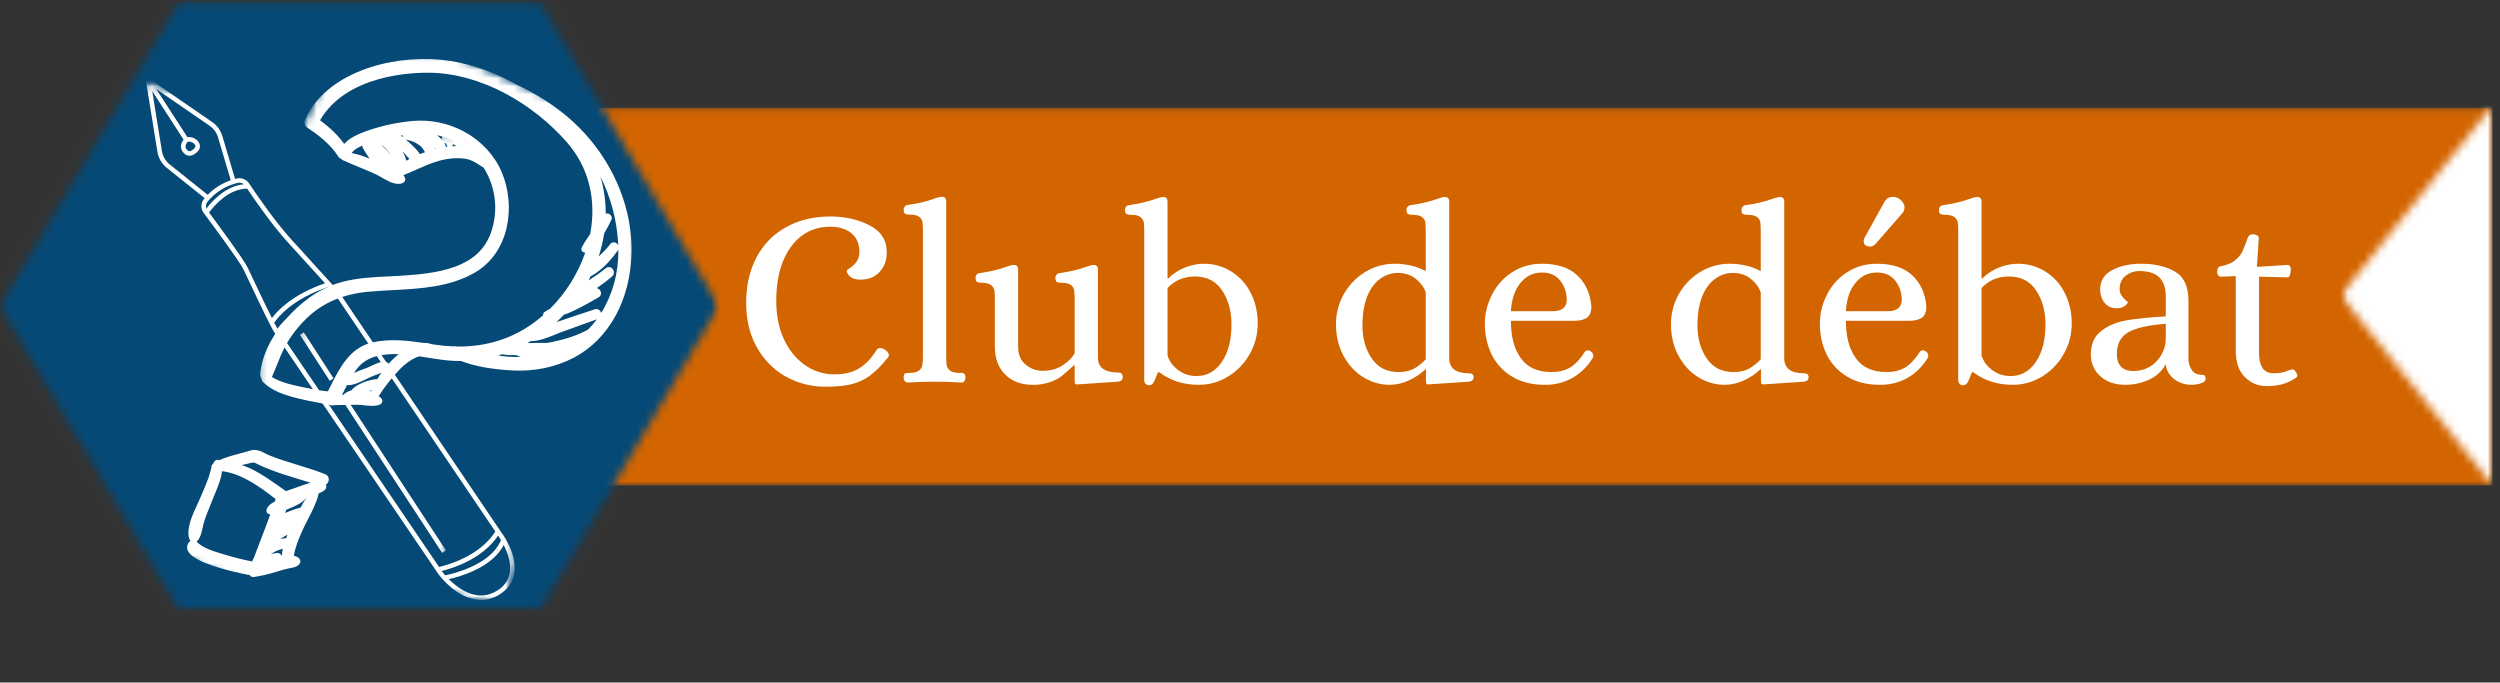 <svg width="304" height="83" viewBox="0 0 304 83" fill="none" xmlns="http://www.w3.org/2000/svg">
<rect x="0" y="0" width="304" height="83" fill="#333333" stroke="none"/>
<g clip-path="url(#clip0_201_111)">
<mask id="mask0_201_111" style="mask-type:luminance" maskUnits="userSpaceOnUse" x="65" y="13" width="239" height="47">
<path d="M65.097 13.101H303.105V59.028H65.096L65.097 13.101Z" fill="white"/>
</mask>
<g mask="url(#mask0_201_111)">
<path d="M65.097 13.101H303.048V59.028H65.097V13.101Z" fill="#D36500"/>
</g>
<mask id="mask1_201_111" style="mask-type:luminance" maskUnits="userSpaceOnUse" x="0" y="0" width="88" height="75">
<path d="M0 0.114H87.463V74.322H0V0.114Z" fill="white"/>
</mask>
<g mask="url(#mask1_201_111)">
<mask id="mask2_201_111" style="mask-type:luminance" maskUnits="userSpaceOnUse" x="0" y="0" width="88" height="75">
<path d="M87.432 37.221L65.573 74.322H21.858L0 37.221L21.858 0.115H65.572L87.432 37.221Z" fill="white"/>
</mask>
<g mask="url(#mask2_201_111)">
<path d="M0 0.114H87.463V74.322H0V0.114Z" fill="#054976"/>
</g>
</g>
<mask id="mask3_201_111" style="mask-type:luminance" maskUnits="userSpaceOnUse" x="31" y="6" width="47" height="45">
<path d="M31.306 6.51H77.442V50.451H31.306V6.51Z" fill="white"/>
</mask>
<g mask="url(#mask3_201_111)">
<mask id="mask4_201_111" style="mask-type:luminance" maskUnits="userSpaceOnUse" x="14" y="1" width="71" height="82">
<path d="M43.117 1.221L84.715 19.669L55.946 82.967L14.341 64.52L43.117 1.221Z" fill="white"/>
</mask>
<g mask="url(#mask4_201_111)">
<mask id="mask5_201_111" style="mask-type:luminance" maskUnits="userSpaceOnUse" x="14" y="1" width="71" height="82">
<path d="M43.117 1.221L84.715 19.669L55.946 82.967L14.341 64.52L43.117 1.221Z" fill="white"/>
</mask>
<g mask="url(#mask5_201_111)">
<path d="M53.138 16.445C53.286 16.554 53.415 16.668 53.537 16.789C53.794 17.062 54.148 17.438 54.219 17.869C54.652 17.805 55.088 17.767 55.526 17.755C55.455 17.731 55.384 17.705 55.313 17.674C55.313 17.666 55.288 17.661 55.288 17.654C55.189 17.602 55.111 17.516 55.069 17.413C55.027 17.309 55.023 17.194 55.058 17.088C54.445 16.801 53.801 16.585 53.138 16.445ZM52.868 17.959C52.888 18.024 52.901 18.079 52.906 18.138L52.983 18.118C52.944 18.066 52.905 18.013 52.868 17.959ZM49.052 16.714C48.999 16.634 48.968 16.541 48.961 16.445C48.89 16.452 48.826 16.465 48.762 16.478C48.858 16.554 48.955 16.637 49.052 16.714ZM49.349 16.968C49.637 17.209 49.92 17.462 50.189 17.731L50.288 17.825C50.558 18.092 50.859 18.392 51.052 18.742C51.258 18.659 51.471 18.576 51.69 18.506C51.657 18.462 51.632 18.416 51.599 18.372C51.451 18.131 51.303 17.902 51.092 17.731C50.932 17.605 50.761 17.492 50.583 17.394C50.237 17.212 49.866 17.081 49.482 17.005L49.347 16.968H49.349ZM73.471 28.373C73.325 29.323 73.101 30.261 72.802 31.175C73.296 30.725 73.779 30.248 74.186 29.707C74.263 29.595 74.379 29.516 74.513 29.485C74.646 29.454 74.787 29.474 74.906 29.541C75.028 29.607 75.125 29.707 75.183 29.828C75.183 29.79 75.176 29.751 75.176 29.714C75.031 26.839 74.291 24.024 73.001 21.443C73.438 22.905 73.663 24.438 73.657 25.995C73.727 25.966 73.804 25.954 73.88 25.959C73.956 25.965 74.03 25.988 74.095 26.028C74.314 26.147 74.481 26.427 74.346 26.719C74.088 27.288 73.796 27.84 73.471 28.373ZM48.904 18.372C49.134 18.735 49.334 19.136 49.398 19.549C49.522 19.479 49.65 19.402 49.792 19.332C49.648 19.188 49.51 19.038 49.38 18.882C49.218 18.696 49.065 18.519 48.904 18.372ZM46.341 17.598C46.767 17.978 47.152 18.379 47.48 18.799L47.487 18.805C47.437 18.722 47.384 18.641 47.327 18.563C46.997 18.131 46.682 17.816 46.341 17.598ZM44.056 17.705C43.413 17.985 42.975 18.283 42.749 18.608C43.516 18.748 44.262 19.009 44.951 19.293C44.669 18.902 44.407 18.497 44.166 18.079C44.102 17.964 44.064 17.836 44.056 17.705ZM68.547 38.289C68.264 38.595 67.967 38.888 67.658 39.168C67.757 39.135 67.846 39.103 67.93 39.078C69.325 38.595 70.754 38.131 72.131 37.679L72.312 37.615C72.391 37.59 72.475 37.58 72.558 37.587C72.641 37.593 72.721 37.616 72.795 37.654C72.948 37.736 73.059 37.882 73.103 38.055C74.487 35.848 75.229 33.166 75.196 30.337C75.176 30.375 75.156 30.414 75.13 30.451C74.024 31.989 72.937 33.026 71.81 33.604C71.732 33.77 71.648 33.929 71.566 34.087C71.668 34.023 71.764 33.967 71.863 33.903C72.543 33.477 73.13 33.057 73.663 32.619C73.749 32.542 73.857 32.493 73.972 32.479C74.088 32.466 74.204 32.488 74.306 32.542C74.401 32.596 74.482 32.671 74.541 32.762C74.601 32.852 74.638 32.956 74.649 33.063C74.662 33.168 74.648 33.274 74.609 33.372C74.569 33.47 74.505 33.556 74.423 33.623C73.831 34.129 73.21 34.6 72.563 35.034C72.621 35.047 72.672 35.067 72.731 35.099C72.944 35.213 73.084 35.43 73.084 35.657C73.085 35.759 73.058 35.859 73.006 35.947C72.954 36.034 72.878 36.106 72.787 36.154L72.512 36.313C71.309 37.005 69.943 37.794 68.547 38.289ZM64.55 41.48C64.415 41.563 64.28 41.64 64.138 41.716C64.362 41.716 64.588 41.716 64.801 41.71C65.412 41.69 65.959 41.69 66.493 41.703L66.641 41.677C66.756 41.659 66.872 41.64 66.989 41.614C68.875 41.233 70.311 40.743 71.52 40.069C71.901 39.677 72.257 39.261 72.583 38.823C71.868 39.078 71.154 39.339 70.439 39.599C69.757 39.84 69.075 40.087 68.393 40.336C68.096 40.439 67.799 40.559 67.485 40.693C66.532 41.08 65.547 41.48 64.55 41.48ZM61.024 43.084C60.877 43.133 60.728 43.18 60.579 43.223C61.312 43.344 61.963 43.401 62.593 43.407C62.851 43.414 63.102 43.414 63.352 43.407C63.203 43.371 63.059 43.318 62.922 43.248C62.883 43.228 62.846 43.205 62.812 43.178C62.214 43.208 61.616 43.176 61.024 43.084ZM48.485 43.064C48.095 43.049 47.704 43.053 47.314 43.077C45.46 43.184 44.199 43.77 43.349 44.914C43.237 45.056 43.134 45.205 43.039 45.359C43.407 45.175 43.806 45.028 44.185 44.888L44.662 44.717C44.784 44.665 44.938 44.589 45.106 44.506C45.71 44.221 46.457 43.858 47.004 44.042C47.03 44.048 47.056 44.062 47.075 44.068C47.148 44.107 47.206 44.167 47.243 44.241C47.533 43.915 47.836 43.617 48.157 43.331C48.24 43.261 48.35 43.171 48.485 43.064ZM45.004 47.526C45.044 47.546 45.08 47.572 45.112 47.603C45.139 47.546 45.157 47.489 45.19 47.432C45.106 47.45 45.028 47.476 44.959 47.502L45.004 47.526ZM42.209 46.794L41.784 47.635L41.591 48.023L41.766 48.003C41.964 47.775 42.3 47.59 42.763 47.45C43.033 47.05 43.542 46.789 43.998 46.579C44.593 46.308 45.232 46.143 45.885 46.091C46.038 45.822 46.213 45.562 46.386 45.315C46.109 45.448 45.808 45.556 45.529 45.657C45.364 45.722 45.208 45.779 45.093 45.829C44.911 45.91 44.72 46.008 44.526 46.102C43.877 46.428 43.142 46.789 42.422 46.835C42.348 46.841 42.275 46.826 42.209 46.794ZM33.064 45.842C33.153 45.899 33.251 45.956 33.353 46.008C34.422 46.586 35.831 46.879 36.964 47.106L37.08 47.133C37.806 47.285 38.528 47.413 39.235 47.52C39.35 47.539 39.467 47.552 39.589 47.559L39.866 47.583C39.981 47.367 40.097 47.139 40.214 46.91C41.296 44.761 42.519 42.32 45.163 41.671C47.294 41.15 49.464 41.397 51.504 41.703C51.858 41.677 52.179 41.729 52.463 41.85L52.919 41.913C53.634 42.021 54.361 42.092 55.089 42.117C55.188 42.096 55.291 42.093 55.391 42.11L55.501 42.136C59.137 42.2 62.373 41.17 65.129 39.085C65.432 38.855 65.735 38.608 66.03 38.348C66.023 38.27 66.037 38.191 66.07 38.12C66.102 38.048 66.153 37.987 66.218 37.941C66.415 37.806 66.635 37.68 66.887 37.545C68.816 35.615 70.279 33.279 71.166 30.712C71.08 30.718 70.995 30.698 70.922 30.655C70.872 30.63 70.828 30.596 70.792 30.554C70.756 30.513 70.729 30.464 70.712 30.412C70.695 30.36 70.689 30.305 70.694 30.251C70.699 30.196 70.715 30.143 70.74 30.095C70.993 29.598 71.307 29.097 71.765 28.461C72.57 24.265 71.566 20.311 68.946 17.311C66.862 14.939 64.369 12.95 61.583 11.436C58.526 9.791 55.326 8.894 52.334 8.844C49.991 8.804 42.151 9.11 38.914 14.621C40.227 15.601 41.148 16.504 41.855 17.502C42.324 16.961 43.123 16.471 44.224 16.058C46.058 15.365 48.113 14.902 50.153 14.71C52.329 14.519 54.515 14.968 56.434 16.001C58.513 17.126 60.134 18.875 61.009 20.927C62.741 25.009 61.988 30.705 57.72 33.159C54.67 34.914 51.123 35.104 47.693 35.283C46.734 35.332 45.743 35.391 44.791 35.474C41.753 35.753 39.255 36.815 37.37 38.626C36.223 39.726 35.317 40.909 34.667 42.141C34.287 42.847 33.984 43.604 33.695 44.335C33.494 44.831 33.29 45.339 33.064 45.842ZM33.333 47.432C32.834 47.164 32.375 46.831 31.969 46.439C31.912 46.383 31.868 46.317 31.838 46.243C31.809 46.17 31.794 46.092 31.796 46.013C31.687 45.864 31.634 45.682 31.647 45.499C31.866 42.46 33.997 39.713 34.898 38.678C36.236 37.138 38.477 35.137 41.553 34.297C43.407 33.796 45.343 33.7 47.216 33.61L48.401 33.553C53.3 33.267 58.205 32.626 59.716 28.239C60.165 26.948 60.317 25.574 60.161 24.217C60.005 22.86 59.545 21.555 58.815 20.395C58.679 20.311 58.557 20.229 58.429 20.146C58.178 19.987 57.94 19.835 57.688 19.7C57.314 19.484 56.901 19.344 56.471 19.288C55.481 19.166 54.412 19.262 53.3 19.581C52.405 19.834 51.542 20.223 50.705 20.59C50.171 20.833 49.617 21.08 49.057 21.297C49.13 21.388 49.191 21.489 49.238 21.596C49.264 21.66 49.277 21.728 49.276 21.797C49.275 21.866 49.26 21.934 49.231 21.997C49.169 22.128 49.058 22.23 48.922 22.281C48.266 22.517 47.533 22.194 46.895 21.857C46.731 21.762 46.566 21.669 46.401 21.577C46.257 21.494 46.122 21.411 45.994 21.341L45.781 21.233C45.099 20.908 44.384 20.616 43.689 20.33C43.104 20.089 42.492 19.842 41.901 19.567C41.891 19.566 41.882 19.562 41.874 19.555C41.812 19.54 41.752 19.518 41.693 19.49C41.618 19.448 41.551 19.392 41.496 19.326C41.462 19.314 41.429 19.299 41.398 19.282C41.291 19.227 41.202 19.143 41.141 19.04C40.143 17.488 38.663 16.377 37.337 15.492C37.016 15.283 36.964 14.824 37.106 14.514C39.602 8.951 47.314 6.656 53.641 7.267C56.498 7.546 59.516 8.507 62.373 10.045C62.542 10.134 62.703 10.224 62.863 10.318C63.385 10.559 63.913 10.826 64.422 11.099C67.079 12.531 69.352 14.284 71.179 16.307C74.822 20.33 76.868 25.543 76.797 30.591C76.709 36.395 74.089 41.22 69.783 43.49C67.575 44.646 65 45.188 62.336 45.048C59.742 44.908 57.747 44.538 56.059 43.897C55.758 43.904 55.488 43.897 55.231 43.884C54.104 43.834 52.97 43.648 51.876 43.471C51.588 43.427 51.291 43.381 50.995 43.331C50.866 43.363 50.769 43.396 50.673 43.433C49.945 43.743 49.251 44.247 48.594 44.926C47.64 45.926 46.784 47.014 46.04 48.176C46.142 48.239 46.233 48.303 46.315 48.379C46.38 48.435 46.429 48.507 46.458 48.587C46.487 48.668 46.494 48.754 46.478 48.838C46.463 48.922 46.425 49.001 46.37 49.066C46.315 49.131 46.243 49.181 46.162 49.211C45.569 49.427 44.9 49.351 44.255 49.281C43.941 49.248 43.646 49.217 43.367 49.217C42.511 49.224 41.584 49.237 40.672 49.263C40.552 49.298 40.427 49.309 40.303 49.296C40.179 49.282 40.059 49.245 39.95 49.186C39.95 49.18 39.943 49.18 39.937 49.18C39.639 49.16 39.344 49.111 39.055 49.033C38.927 49.007 38.798 48.977 38.67 48.952C37.82 48.808 36.976 48.631 36.141 48.423C35.257 48.2 34.234 47.914 33.333 47.43" fill="white"/>
</g>
</g>
</g>
<mask id="mask6_201_111" style="mask-type:luminance" maskUnits="userSpaceOnUse" x="21" y="53" width="21" height="19">
<path d="M21.42 53.706H41.192V71.608H21.42V53.706Z" fill="white"/>
</mask>
<g mask="url(#mask6_201_111)">
<mask id="mask7_201_111" style="mask-type:luminance" maskUnits="userSpaceOnUse" x="14" y="1" width="71" height="82">
<path d="M43.117 1.221L84.715 19.669L55.946 82.967L14.342 64.52L43.117 1.221Z" fill="white"/>
</mask>
<g mask="url(#mask7_201_111)">
<mask id="mask8_201_111" style="mask-type:luminance" maskUnits="userSpaceOnUse" x="14" y="1" width="71" height="82">
<path d="M43.117 1.221L84.715 19.669L55.946 82.967L14.342 64.52L43.117 1.221Z" fill="white"/>
</mask>
<g mask="url(#mask8_201_111)">
<path d="M31.094 57.298C32.086 57.831 33.018 58.486 33.919 59.122C34.209 59.325 34.493 59.529 34.776 59.719C35.155 59.599 35.534 59.459 35.908 59.325C36.211 59.212 36.526 59.098 36.841 58.995L37.151 58.888C37.337 58.823 37.536 58.754 37.749 58.691C37.299 58.551 36.847 58.417 36.411 58.284C35.142 57.901 33.829 57.508 32.588 56.998C32.056 56.794 31.535 56.56 31.029 56.298C30.83 56.191 30.502 56.281 30.212 56.364C30.103 56.388 30 56.42 29.909 56.44C29.729 56.472 29.555 56.51 29.375 56.547C29.922 56.726 30.489 56.974 31.094 57.298ZM34.801 61.996C34.763 62.123 34.724 62.25 34.679 62.383L34.724 62.364C35.284 62.11 35.882 61.9 36.557 61.723C36.772 61.294 37.015 60.88 37.286 60.483C36.745 61.195 35.875 61.544 35.175 61.83C35.051 61.881 34.929 61.939 34.801 61.996ZM34.969 64.996C34.834 65.079 34.705 65.162 34.569 65.245C34.409 65.339 34.247 65.44 34.081 65.537C34.186 65.526 34.291 65.511 34.396 65.492L34.653 65.459C34.699 65.454 34.737 65.454 34.781 65.454C34.84 65.308 34.897 65.155 34.969 64.996ZM34.387 66.725C34.111 66.804 33.841 66.9 33.577 67.012C33.441 67.073 33.31 67.143 33.185 67.222L32.921 67.373C33.13 67.342 33.337 67.304 33.544 67.259C33.698 67.221 33.86 67.239 34.002 67.31C34.124 67.38 34.221 67.489 34.279 67.609C34.288 67.312 34.325 67.016 34.387 66.725ZM23.908 65.855C24.134 66.102 24.43 66.319 24.818 66.529C25.5 66.896 26.297 67.132 27.006 67.349L27.192 67.399C28.338 67.753 29.503 68.046 30.68 68.278C30.698 68.135 30.756 67.999 30.848 67.888C31.132 67.132 31.413 66.382 31.705 65.632C32.096 64.621 32.496 63.584 32.868 62.549C32.836 62.548 32.804 62.544 32.773 62.536C32.721 62.531 32.67 62.516 32.624 62.491C32.526 62.434 32.453 62.344 32.417 62.238C32.382 62.132 32.387 62.016 32.432 61.913C32.618 61.43 33.054 61.163 33.404 61.003C33.404 61.003 33.48 60.769 33.513 60.686C32.585 59.949 31.387 59.052 30.127 58.372C28.988 57.755 27.932 57.4 26.986 57.298C26.915 58.181 26.503 59.161 26.169 59.962C26.078 60.172 25.994 60.369 25.923 60.548C25.808 60.846 25.686 61.143 25.571 61.443C25.299 62.103 25.024 62.79 24.811 63.477C24.745 63.687 24.696 63.91 24.649 64.151C24.541 64.654 24.424 65.174 24.14 65.612C24.077 65.706 23.991 65.782 23.89 65.835L23.908 65.855ZM24.063 68.036C23.31 67.629 22.887 67.222 22.778 66.782C22.745 66.651 22.742 66.515 22.767 66.382C22.793 66.25 22.847 66.124 22.926 66.014C22.987 65.916 23.073 65.835 23.175 65.778C23.101 65.705 23.046 65.616 23.015 65.518C22.628 64.284 23.381 62.663 23.981 61.366C24.102 61.099 24.218 60.852 24.315 60.623C24.406 60.406 24.496 60.196 24.592 59.98C24.869 59.332 25.159 58.658 25.396 57.978C25.456 57.791 25.51 57.602 25.557 57.412C25.602 57.234 25.653 57.05 25.711 56.865C25.694 56.782 25.702 56.696 25.734 56.618C25.767 56.54 25.821 56.473 25.892 56.425C25.956 56.287 26.034 56.165 26.123 56.057C26.186 55.978 26.277 55.926 26.378 55.912C26.479 55.897 26.582 55.922 26.665 55.981C26.709 55.944 26.759 55.914 26.813 55.893C27.533 55.581 28.293 55.377 29.032 55.18C29.471 55.066 29.927 54.946 30.359 54.806C31.125 54.557 31.697 54.85 32.257 55.136C32.45 55.232 32.649 55.333 32.862 55.416C33.944 55.848 35.076 56.191 36.177 56.528C37.278 56.865 38.418 57.215 39.51 57.648C39.543 57.661 39.576 57.674 39.609 57.691C39.745 57.761 39.854 57.873 39.917 58.01C39.981 58.147 39.997 58.301 39.962 58.448C39.911 58.65 39.79 58.828 39.62 58.951C39.645 59 39.665 59.065 39.678 59.122C39.689 59.194 39.682 59.269 39.658 59.338C39.635 59.407 39.596 59.471 39.543 59.522C39.35 59.719 39.098 59.872 38.752 59.994C38.752 60.019 38.746 60.043 38.739 60.069C38.487 61.125 37.96 62.149 37.45 63.134C37.169 63.681 36.879 64.24 36.646 64.787C36.319 65.555 35.913 66.522 35.752 67.482L35.732 67.59C35.88 67.616 36.015 67.655 36.132 67.723C36.228 67.769 36.314 67.832 36.383 67.909C36.466 67.99 36.517 68.098 36.526 68.213C36.536 68.329 36.503 68.443 36.434 68.537C36.164 68.931 35.725 69.009 35.346 69.071C35.256 69.09 35.165 69.103 35.076 69.123C34.613 69.23 34.144 69.357 33.641 69.517C32.746 69.803 31.838 70.013 30.873 70.164C30.776 70.181 30.676 70.168 30.587 70.127C30.497 70.087 30.422 70.02 30.372 69.936C29.573 69.79 25.989 69.071 24.063 68.036Z" fill="white"/>
</g>
</g>
</g>
<mask id="mask9_201_111" style="mask-type:luminance" maskUnits="userSpaceOnUse" x="52" y="16" width="5" height="4">
<path d="M52.726 16.274H56.022V19.529H52.726V16.274Z" fill="white"/>
</mask>
<g mask="url(#mask9_201_111)">
<mask id="mask10_201_111" style="mask-type:luminance" maskUnits="userSpaceOnUse" x="14" y="1" width="71" height="82">
<path d="M43.117 1.221L84.715 19.669L55.946 82.967L14.342 64.52L43.117 1.221Z" fill="white"/>
</mask>
<g mask="url(#mask10_201_111)">
<mask id="mask11_201_111" style="mask-type:luminance" maskUnits="userSpaceOnUse" x="14" y="1" width="71" height="82">
<path d="M43.117 1.221L84.715 19.669L55.946 82.967L14.342 64.52L43.117 1.221Z" fill="white"/>
</mask>
<g mask="url(#mask11_201_111)">
<path d="M54.502 17.921C54.423 17.88 54.363 17.809 54.336 17.724C54.319 17.672 54.303 17.619 54.29 17.565C54.283 17.521 54.272 17.484 54.257 17.445H54.212C54.12 17.442 54.03 17.418 53.949 17.375C53.848 17.32 53.77 17.232 53.728 17.126C53.686 17.02 53.682 16.903 53.718 16.795C53.782 16.561 54.007 16.421 54.265 16.434C54.4 16.445 54.606 16.466 54.786 16.567C54.892 16.622 54.985 16.7 55.056 16.795C55.282 17.108 55.16 17.552 54.954 17.832C54.903 17.899 54.828 17.945 54.745 17.961C54.662 17.978 54.576 17.963 54.502 17.921Z" fill="white"/>
</g>
</g>
</g>
<mask id="mask12_201_111" style="mask-type:luminance" maskUnits="userSpaceOnUse" x="16" y="9" width="47" height="65">
<path d="M16.477 9.765H62.612V73.235H16.477V9.765Z" fill="white"/>
</mask>
<g mask="url(#mask12_201_111)">
<mask id="mask13_201_111" style="mask-type:luminance" maskUnits="userSpaceOnUse" x="3" y="9" width="73" height="66">
<path d="M61.344 74.303L3.34 57.704L17.403 9.771L75.409 26.371L61.344 74.303Z" fill="white"/>
</mask>
<g mask="url(#mask13_201_111)">
<mask id="mask14_201_111" style="mask-type:luminance" maskUnits="userSpaceOnUse" x="3" y="9" width="73" height="66">
<path d="M3.399 57.724L61.403 74.322L75.458 26.383L17.456 9.782L3.399 57.724Z" fill="white"/>
</mask>
<g mask="url(#mask14_201_111)">
<path d="M62.522 69.821C62.329 70.838 61.744 71.66 60.772 72.275C59.175 73.279 57.379 73.17 55.572 71.964C54.72 71.385 53.968 70.674 53.344 69.86L33.501 40.636C32.998 39.929 31.57 36.904 30.527 34.697C30.128 33.851 29.787 33.122 29.601 32.746C29.06 31.659 25.758 27.222 24.76 25.886C24.581 25.645 24.486 25.352 24.49 25.053C24.493 24.753 24.595 24.463 24.78 24.226C24.813 24.182 24.851 24.138 24.888 24.094L20.293 20.419C19.675 19.931 19.271 19.231 19.141 18.455L17.648 9.231L25.79 14.831C26.39 15.244 26.833 15.856 27.039 16.548L28.584 21.761C28.662 21.734 28.733 21.723 28.797 21.703C29.131 21.627 29.482 21.677 29.78 21.843C29.981 21.947 30.152 22.1 30.276 22.288C31.171 23.622 33.45 26.954 35.388 29.078C37.877 31.812 41.115 35.384 41.148 35.416L41.159 35.434L61.016 64.818C61.144 64.984 62.967 67.495 62.522 69.821ZM55.893 71.518C56.074 71.64 56.247 71.741 56.427 71.837C57.856 72.612 59.213 72.605 60.475 71.811C61.312 71.284 61.822 70.584 61.981 69.726C62.212 68.506 61.718 67.183 61.255 66.275C59.831 69.026 55.964 70.114 54.573 70.424C54.921 70.774 55.373 71.168 55.893 71.518ZM54.135 69.961C55.03 69.782 59.684 68.707 60.92 65.676C60.811 65.491 60.695 65.311 60.573 65.135H60.566C58.615 68.029 54.959 69.129 53.718 69.427L53.794 69.547C53.801 69.547 53.924 69.713 54.135 69.961ZM40.459 35.48C40.324 35.327 40.143 35.13 39.924 34.889C35.567 36.344 33.797 38.569 33.346 39.242C33.488 39.529 33.623 39.772 33.74 39.968C34.358 39.109 36.236 36.987 40.459 35.48ZM34.061 40.47L53.389 68.944C54.303 68.734 58.332 67.659 60.231 64.634L40.83 35.931C36.261 37.514 34.445 39.885 34.058 40.471L34.061 40.47ZM26.511 16.701C26.341 16.124 25.974 15.624 25.473 15.283L19 10.826L22.797 16.688C23.015 16.654 23.238 16.674 23.447 16.745C23.655 16.816 23.843 16.936 23.994 17.095C24.406 17.508 24.425 17.985 24.053 18.411C23.924 18.558 23.531 18.855 23.279 18.912C23.041 18.963 22.592 18.977 22.224 18.462C21.819 17.902 22.058 17.317 22.321 16.974L18.51 11.075L19.688 18.366C19.792 19.008 20.133 19.586 20.641 20L25.256 23.687C26.037 22.887 26.998 22.282 28.062 21.92L26.511 16.701ZM22.676 18.143C22.862 18.411 23.041 18.403 23.158 18.379C23.336 18.298 23.497 18.186 23.634 18.048C23.789 17.869 23.84 17.718 23.602 17.475C23.504 17.371 23.38 17.294 23.242 17.253C23.104 17.212 22.957 17.208 22.817 17.241C22.702 17.368 22.399 17.768 22.676 18.143ZM28.925 22.237C27.454 22.571 26.144 23.392 25.211 24.565C25.127 24.677 25.073 24.809 25.052 24.947C25.032 25.086 25.047 25.227 25.096 25.359C25.706 24.552 27.386 22.625 29.652 22.41C29.553 22.326 29.436 22.267 29.31 22.238C29.183 22.207 29.052 22.207 28.925 22.237ZM34.976 29.44C33.166 27.456 31.067 24.449 30.051 22.937C27.683 22.95 25.867 25.232 25.424 25.849C26.801 27.704 29.576 31.468 30.097 32.505C30.283 32.886 30.631 33.616 31.029 34.469C31.634 35.747 32.433 37.431 33.063 38.684C33.738 37.768 35.574 35.81 39.525 34.443L34.976 29.44Z" fill="white"/>
</g>
</g>
</g>
<mask id="mask15_201_111" style="mask-type:luminance" maskUnits="userSpaceOnUse" x="41" y="47" width="14" height="22">
<path d="M41.192 47.196H54.374V68.353H41.192V47.196Z" fill="white"/>
</mask>
<g mask="url(#mask15_201_111)">
<mask id="mask16_201_111" style="mask-type:luminance" maskUnits="userSpaceOnUse" x="3" y="9" width="73" height="66">
<path d="M61.344 74.303L3.34 57.705L17.403 9.771L75.409 26.371L61.344 74.303Z" fill="white"/>
</mask>
<g mask="url(#mask16_201_111)">
<mask id="mask17_201_111" style="mask-type:luminance" maskUnits="userSpaceOnUse" x="3" y="9" width="73" height="66">
<path d="M3.399 57.724L61.403 74.322L75.458 26.383L17.456 9.783L3.399 57.724Z" fill="white"/>
</mask>
<g mask="url(#mask17_201_111)">
<path d="M41.655 48.723L53.763 67.227L54.226 66.929L42.12 48.43L41.655 48.723Z" fill="white"/>
</g>
</g>
</g>
<mask id="mask18_201_111" style="mask-type:luminance" maskUnits="userSpaceOnUse" x="36" y="39" width="6" height="9">
<path d="M36.249 39.059H41.192V47.196H36.249V39.059Z" fill="white"/>
</mask>
<g mask="url(#mask18_201_111)">
<mask id="mask19_201_111" style="mask-type:luminance" maskUnits="userSpaceOnUse" x="3" y="9" width="73" height="66">
<path d="M61.344 74.303L3.34 57.705L17.403 9.771L75.409 26.371L61.344 74.303Z" fill="white"/>
</mask>
<g mask="url(#mask19_201_111)">
<mask id="mask20_201_111" style="mask-type:luminance" maskUnits="userSpaceOnUse" x="3" y="9" width="73" height="66">
<path d="M3.399 57.724L61.403 74.322L75.458 26.383L17.456 9.783L3.399 57.724Z" fill="white"/>
</mask>
<g mask="url(#mask20_201_111)">
<path d="M36.48 40.719L40.098 46.312L40.561 46.013L36.945 40.419L36.48 40.719Z" fill="white"/>
</g>
</g>
</g>
<path d="M100.389 47.022C98.685 47.037 97.006 46.608 95.524 45.777C94.062 44.95 92.897 43.762 92.022 42.216C91.16 40.678 90.735 38.88 90.735 36.826C90.735 34.741 91.147 32.91 91.971 31.333C92.77 29.783 94.015 28.5 95.55 27.645C97.094 26.768 98.896 26.324 100.956 26.324C102.739 26.324 104.329 26.679 105.718 27.392C107.122 28.103 107.83 29.198 107.83 30.673C107.843 31.607 107.56 32.394 106.98 33.037C106.395 33.685 105.616 34.002 104.637 34.002C104.31 34.014 103.985 33.953 103.685 33.825C103.454 33.718 103.258 33.551 103.118 33.342C102.996 33.158 102.945 33.011 102.965 32.91C102.965 32.858 103.106 32.744 103.401 32.552C103.691 32.37 103.948 32.114 104.176 31.791C104.393 31.473 104.508 31.073 104.508 30.596C104.508 29.668 104.187 28.93 103.556 28.383C102.918 27.842 102.043 27.569 100.93 27.569C99.656 27.569 98.524 27.927 97.532 28.638C96.553 29.349 95.781 30.393 95.215 31.765C94.662 33.125 94.392 34.741 94.392 36.623C94.392 38.287 94.68 39.788 95.265 41.122C95.865 42.465 96.708 43.533 97.789 44.328C98.867 45.121 100.179 45.541 101.523 45.523C102.637 45.523 103.596 45.294 104.406 44.836C105.21 44.364 105.932 43.616 106.568 42.599C106.672 42.413 106.814 42.319 107.006 42.319C107.207 42.33 107.402 42.392 107.573 42.498C107.914 42.719 108.087 42.948 108.087 43.183C108.088 43.24 108.077 43.296 108.055 43.349C108.033 43.401 108 43.449 107.959 43.489C107.168 44.473 106.42 45.217 105.718 45.727C105.009 46.221 104.258 46.552 103.454 46.744C102.642 46.928 101.625 47.022 100.389 47.022ZM110.373 46.514C110.303 46.513 110.234 46.496 110.172 46.465C110.109 46.434 110.055 46.39 110.012 46.335C109.924 46.2 109.879 46.041 109.883 45.88C109.896 45.624 109.949 45.473 110.038 45.42C110.14 45.37 110.328 45.344 110.605 45.344C111.132 45.344 111.511 45.256 111.737 45.064C111.953 44.914 112.101 44.686 112.149 44.429C112.2 44.174 112.226 43.78 112.226 43.233V28.179C112.226 27.659 112.206 27.265 112.175 27.011C112.136 26.757 111.997 26.528 111.788 26.375C111.564 26.191 111.178 26.095 110.63 26.095C110.373 26.095 110.18 26.062 110.064 25.994C109.941 25.911 109.883 25.733 109.883 25.458C109.883 25.344 109.923 25.23 110.012 25.128C110.054 25.07 110.108 25.023 110.171 24.987C110.233 24.952 110.303 24.931 110.374 24.924C111.692 24.741 112.818 24.469 113.745 24.111C114.035 24.01 114.273 23.953 114.465 23.933H114.569C114.891 23.933 115.059 24.13 115.059 24.519V43.235C115.059 43.78 115.072 44.174 115.11 44.429C115.168 44.682 115.314 44.906 115.522 45.064C115.761 45.256 116.146 45.344 116.68 45.344H116.886C117.041 45.344 117.156 45.383 117.247 45.447C117.329 45.497 117.382 45.642 117.402 45.878C117.402 46.05 117.356 46.203 117.273 46.337C117.202 46.451 117.079 46.514 116.911 46.514C115.813 46.449 114.715 46.414 113.615 46.412C112.689 46.412 111.608 46.444 110.373 46.514ZM125.582 46.794C124.172 46.794 123.045 46.374 122.21 45.523C121.386 44.677 120.974 43.564 120.974 42.192V36.469C120.974 35.949 120.954 35.566 120.923 35.325C120.877 35.061 120.73 34.824 120.511 34.665C120.285 34.479 119.905 34.385 119.377 34.385C119.12 34.385 118.927 34.352 118.81 34.282C118.689 34.201 118.631 34.028 118.631 33.775C118.631 33.641 118.664 33.521 118.735 33.418C118.78 33.359 118.838 33.31 118.905 33.275C118.971 33.239 119.045 33.219 119.12 33.215C120.42 33.031 121.547 32.757 122.493 32.401C122.783 32.3 123.02 32.241 123.213 32.222H123.317C123.638 32.222 123.806 32.42 123.806 32.808V42.166C123.806 43.1 124.103 43.819 124.708 44.327C125.306 44.836 126.001 45.09 126.792 45.09C127.771 45.09 128.601 44.854 129.29 44.377C129.972 43.907 130.435 43.43 130.68 42.953V36.471C130.68 35.95 130.661 35.568 130.628 35.327C130.585 35.068 130.448 34.833 130.242 34.666C130.016 34.481 129.631 34.386 129.084 34.386C128.827 34.386 128.632 34.354 128.517 34.284C128.395 34.203 128.336 34.03 128.336 33.776C128.332 33.645 128.379 33.518 128.466 33.42C128.508 33.362 128.562 33.315 128.624 33.28C128.686 33.245 128.755 33.223 128.827 33.216C130.145 33.032 131.272 32.759 132.198 32.403C132.488 32.302 132.725 32.243 132.92 32.224H133.022C133.345 32.224 133.511 32.422 133.511 32.809V43.49C133.511 44.698 134.335 45.295 135.983 45.295C136.344 45.295 136.523 45.492 136.523 45.881C136.523 46.174 136.344 46.35 135.983 46.413L130.962 46.745C130.809 46.745 130.718 46.693 130.705 46.592C130.683 46.441 130.675 46.288 130.68 46.135V44.405H130.603C129.997 44.965 129.509 45.398 129.135 45.702C128.774 45.995 128.291 46.249 127.693 46.465C127.014 46.696 126.3 46.806 125.582 46.794ZM139.733 46.844C139.651 46.849 139.569 46.835 139.493 46.804C139.417 46.773 139.35 46.726 139.295 46.666C139.241 46.608 139.2 46.539 139.173 46.465C139.146 46.391 139.135 46.313 139.14 46.234V28.205C139.14 27.685 139.122 27.302 139.09 27.061C139.045 26.797 138.897 26.56 138.678 26.401C138.451 26.215 138.072 26.121 137.545 26.121C137.286 26.121 137.093 26.088 136.978 26.018C136.856 25.937 136.797 25.764 136.797 25.51C136.797 25.377 136.83 25.255 136.901 25.154C136.946 25.095 137.004 25.046 137.071 25.01C137.137 24.975 137.211 24.955 137.286 24.95C138.588 24.767 139.713 24.493 140.659 24.137C140.949 24.034 141.186 23.977 141.381 23.958H141.483C141.806 23.958 141.972 24.156 141.972 24.544V33.851H142.076C142.652 33.274 143.345 32.823 144.109 32.528C145.016 32.16 145.998 32.011 146.975 32.095C147.951 32.179 148.893 32.493 149.721 33.011C150.728 33.637 151.539 34.526 152.064 35.579C152.644 36.686 152.939 37.933 152.939 39.318C152.939 40.691 152.605 41.956 151.936 43.106C151.28 44.245 150.403 45.141 149.309 45.801C148.251 46.451 147.029 46.795 145.783 46.794C143.93 46.794 142.32 46.285 140.969 45.267H140.814C140.723 45.44 140.633 45.668 140.53 45.954C140.453 46.19 140.341 46.413 140.196 46.615C140.143 46.687 140.073 46.745 139.992 46.785C139.912 46.825 139.823 46.845 139.733 46.844ZM145.5 45.727C146.769 45.727 147.79 45.16 148.565 44.023C149.349 42.89 149.748 41.365 149.748 39.444C149.748 37.837 149.369 36.463 148.614 35.325C147.874 34.194 146.769 33.621 145.294 33.621C143.967 33.621 142.86 34.093 141.972 35.021V43.183C142.038 43.508 142.218 43.87 142.513 44.276C142.822 44.67 143.221 45.009 143.724 45.294C144.238 45.587 144.829 45.727 145.5 45.727ZM168.994 46.794C167.841 46.794 166.76 46.477 165.748 45.853C164.752 45.23 163.954 44.353 163.356 43.233C162.751 42.102 162.455 40.831 162.455 39.42C162.449 38.156 162.769 36.91 163.386 35.802C164.003 34.694 164.896 33.76 165.981 33.088C167.085 32.409 168.363 32.056 169.663 32.071C170.312 32.071 170.957 32.147 171.594 32.298C172.244 32.451 172.81 32.668 173.293 32.935H173.371V28.205C173.371 27.685 173.351 27.302 173.32 27.061C173.3 26.807 173.171 26.589 172.932 26.401C172.708 26.215 172.323 26.121 171.774 26.121C171.58 26.131 171.385 26.096 171.207 26.018C171.085 25.937 171.028 25.764 171.028 25.51C171.024 25.38 171.07 25.253 171.156 25.154C171.202 25.094 171.26 25.045 171.327 25.01C171.394 24.975 171.468 24.955 171.543 24.95C172.843 24.767 173.969 24.493 174.915 24.137C175.205 24.034 175.442 23.977 175.636 23.958H175.714C176.055 23.958 176.228 24.156 176.228 24.544V43.564C176.228 44.784 177.033 45.395 178.65 45.395C179.009 45.395 179.189 45.56 179.189 45.878C179.189 46.171 179.007 46.35 178.648 46.412L173.679 46.744C173.537 46.744 173.455 46.692 173.422 46.591C173.399 46.439 173.391 46.286 173.397 46.133V44.913H173.32C172.766 45.46 172.095 45.904 171.309 46.26C170.587 46.605 169.796 46.787 168.994 46.794ZM170.075 45.243C170.795 45.243 171.413 45.11 171.929 44.836C172.443 44.55 172.919 44.169 173.371 43.692V35.555C173.178 34.962 172.784 34.422 172.186 33.928C171.601 33.438 170.86 33.189 169.971 33.189C169.161 33.189 168.428 33.444 167.759 33.953C167.101 34.448 166.587 35.174 166.213 36.139C165.852 37.106 165.673 38.25 165.673 39.573C165.673 41.148 166.047 42.489 166.806 43.59C167.559 44.696 168.647 45.243 170.075 45.243ZM187.87 46.794C186.307 46.794 184.975 46.464 183.881 45.801C182.801 45.162 181.933 44.226 181.383 43.106C180.83 41.975 180.56 40.716 180.56 39.344C180.56 38.141 180.843 36.979 181.41 35.861C181.96 34.745 182.805 33.796 183.855 33.114C184.916 32.42 186.134 32.071 187.511 32.071C189.365 32.071 190.787 32.542 191.784 33.47C192.795 34.404 193.367 35.667 193.509 37.257C193.509 37.938 193.316 38.403 192.944 38.657C192.565 38.898 192.021 39.013 191.321 39.013H183.725C183.725 40.934 184.125 42.446 184.936 43.564C185.74 44.683 186.982 45.243 188.669 45.243C189.558 45.243 190.317 45.058 190.935 44.683C191.566 44.296 192.171 43.653 192.738 42.75C192.84 42.649 192.944 42.599 193.046 42.599C193.173 42.598 193.298 42.633 193.407 42.699C193.626 42.839 193.741 43.025 193.741 43.259C193.741 43.399 193.715 43.487 193.664 43.539C193.068 44.535 192.226 45.365 191.218 45.954C190.197 46.52 189.042 46.81 187.87 46.794ZM188.824 37.843C189.885 37.843 190.452 37.41 190.521 36.546C190.521 35.599 190.253 34.792 189.724 34.131C189.21 33.468 188.47 33.138 187.511 33.138C186.442 33.138 185.567 33.565 184.885 34.409C184.196 35.242 183.81 36.386 183.726 37.843H188.824ZM209.73 46.794C208.577 46.794 207.496 46.477 206.484 45.853C205.488 45.23 204.69 44.353 204.092 43.233C203.487 42.102 203.191 40.831 203.191 39.42C203.185 38.156 203.505 36.91 204.122 35.802C204.739 34.694 205.632 33.76 206.717 33.088C207.821 32.409 209.099 32.056 210.399 32.071C211.049 32.071 211.693 32.147 212.33 32.298C212.98 32.451 213.546 32.668 214.029 32.935H214.107V28.205C214.107 27.685 214.087 27.302 214.056 27.061C214.036 26.807 213.907 26.589 213.668 26.401C213.444 26.215 213.059 26.121 212.51 26.121C212.316 26.131 212.121 26.096 211.943 26.018C211.821 25.937 211.764 25.764 211.764 25.51C211.76 25.38 211.806 25.253 211.892 25.154C211.938 25.095 211.996 25.046 212.062 25.01C212.129 24.975 212.202 24.955 212.278 24.95C213.579 24.767 214.705 24.493 215.651 24.137C215.941 24.034 216.178 23.977 216.372 23.958H216.45C216.791 23.958 216.964 24.156 216.964 24.544V43.564C216.964 44.784 217.769 45.395 219.384 45.395C219.745 45.395 219.925 45.56 219.925 45.878C219.925 46.171 219.743 46.35 219.384 46.412L214.415 46.744C214.273 46.744 214.191 46.692 214.158 46.591C214.135 46.439 214.126 46.286 214.131 46.133V44.913H214.056C213.502 45.46 212.831 45.904 212.045 46.26C211.323 46.605 210.532 46.787 209.73 46.794ZM210.811 45.243C211.531 45.243 212.149 45.11 212.665 44.836C213.179 44.55 213.655 44.169 214.107 43.692V35.555C213.914 34.962 213.52 34.422 212.922 33.928C212.337 33.438 211.596 33.189 210.707 33.189C209.897 33.189 209.164 33.444 208.495 33.953C207.837 34.448 207.323 35.174 206.949 36.139C206.588 37.106 206.409 38.25 206.409 39.573C206.409 41.148 206.783 42.489 207.541 43.59C208.295 44.696 209.383 45.243 210.811 45.243ZM228.606 46.794C227.043 46.794 225.711 46.464 224.616 45.801C223.536 45.162 222.668 44.225 222.119 43.106C221.566 41.975 221.296 40.716 221.296 39.344C221.296 38.141 221.579 36.979 222.144 35.861C222.695 34.744 223.54 33.795 224.591 33.114C225.652 32.42 226.87 32.071 228.247 32.071C230.101 32.071 231.523 32.542 232.52 33.47C233.531 34.404 234.103 35.667 234.245 37.257C234.245 37.938 234.052 38.403 233.678 38.657C233.299 38.898 232.759 39.013 232.057 39.013H224.461C224.461 40.934 224.861 42.446 225.672 43.564C226.476 44.683 227.718 45.243 229.405 45.243C230.294 45.243 231.053 45.058 231.671 44.683C232.302 44.296 232.907 43.653 233.472 42.75C233.576 42.649 233.678 42.599 233.782 42.599C233.909 42.598 234.034 42.633 234.143 42.699C234.362 42.839 234.477 43.025 234.477 43.259C234.477 43.399 234.451 43.487 234.4 43.539C233.804 44.535 232.962 45.365 231.954 45.954C230.933 46.52 229.778 46.81 228.606 46.794ZM229.559 37.843C230.621 37.843 231.188 37.41 231.259 36.546C231.259 35.599 230.989 34.792 230.46 34.131C229.946 33.468 229.206 33.138 228.247 33.138C227.178 33.138 226.303 33.565 225.621 34.409C224.932 35.242 224.545 36.386 224.462 37.843H229.559ZM226.959 29.885C226.851 29.849 226.759 29.777 226.702 29.68C226.648 29.551 226.621 29.412 226.624 29.273C226.624 29.159 226.664 29.019 226.753 28.866L229.096 24.645C229.187 24.424 229.345 24.238 229.548 24.11C229.751 23.983 229.989 23.921 230.229 23.933C230.364 23.933 230.564 23.984 230.822 24.086C231.04 24.226 231.22 24.391 231.361 24.594C231.516 24.797 231.592 25.014 231.592 25.229C231.589 25.492 231.489 25.746 231.31 25.942L228.117 29.603C227.893 29.859 227.641 29.986 227.371 29.986C227.227 29.986 227.085 29.951 226.959 29.883V29.885ZM238.717 46.844C238.635 46.849 238.553 46.835 238.477 46.804C238.401 46.773 238.333 46.726 238.278 46.666C238.225 46.608 238.183 46.539 238.157 46.465C238.13 46.391 238.119 46.313 238.123 46.234V28.205C238.123 27.685 238.105 27.302 238.072 27.061C238.027 26.797 237.879 26.56 237.66 26.401C237.435 26.215 237.056 26.121 236.527 26.121C236.27 26.121 236.077 26.088 235.962 26.018C235.84 25.937 235.78 25.764 235.78 25.51C235.78 25.377 235.813 25.255 235.884 25.154C235.93 25.095 235.988 25.046 236.054 25.01C236.121 24.975 236.194 24.955 236.27 24.95C237.571 24.767 238.697 24.493 239.643 24.137C239.933 24.034 240.17 23.977 240.364 23.958H240.466C240.788 23.958 240.956 24.156 240.956 24.544V33.851H241.058C241.635 33.274 242.328 32.823 243.093 32.528C243.999 32.16 244.982 32.011 245.958 32.095C246.935 32.179 247.877 32.493 248.705 33.011C249.711 33.637 250.523 34.526 251.048 35.579C251.628 36.686 251.923 37.933 251.923 39.318C251.923 40.691 251.588 41.956 250.918 43.106C250.262 44.245 249.387 45.141 248.293 45.801C247.234 46.451 246.013 46.795 244.767 46.794C242.912 46.794 241.303 46.285 239.952 45.267H239.798C239.707 45.44 239.616 45.668 239.514 45.954C239.437 46.19 239.324 46.413 239.18 46.615C239.126 46.687 239.057 46.745 238.976 46.785C238.896 46.825 238.807 46.845 238.717 46.844ZM244.484 45.727C245.752 45.727 246.774 45.16 247.547 44.023C248.333 42.89 248.731 41.365 248.731 39.444C248.731 37.837 248.352 36.463 247.598 35.325C246.858 34.194 245.752 33.621 244.278 33.621C242.951 33.621 241.844 34.093 240.956 35.021V43.183C241.022 43.508 241.2 43.87 241.496 44.276C241.806 44.67 242.205 45.009 242.706 45.294C243.221 45.587 243.813 45.727 244.484 45.727ZM258.441 46.794C257.187 46.794 256.176 46.444 255.404 45.752C255.03 45.419 254.733 45.011 254.534 44.554C254.334 44.097 254.236 43.604 254.246 43.106C254.246 41.822 254.683 40.855 255.558 40.208C256.434 39.547 257.469 39.127 258.674 38.937C259.89 38.733 261.455 38.58 263.36 38.478V36.037C263.36 35.039 263.103 34.276 262.587 33.748C262.084 33.228 261.274 32.961 260.142 32.961C259.504 32.961 258.944 33.158 258.468 33.547C257.985 33.939 257.748 34.461 257.748 35.122C257.748 35.447 257.823 35.719 257.978 35.936C258.133 36.159 258.295 36.343 258.468 36.496C258.654 36.636 258.751 36.712 258.751 36.723C258.751 36.846 258.622 37.003 258.365 37.207C258.087 37.401 257.752 37.5 257.411 37.487C256.775 37.487 256.279 37.27 255.919 36.826C255.558 36.368 255.367 35.803 255.378 35.223C255.378 34.155 255.856 33.368 256.82 32.858C257.799 32.337 258.97 32.071 260.346 32.071C262.046 32.071 263.424 32.396 264.492 33.037C265.574 33.665 266.115 34.844 266.115 36.572V43.767C266.126 44.193 266.268 44.6 266.526 44.988C266.783 45.383 267.182 45.574 267.736 45.574C267.904 45.574 268.026 45.611 268.097 45.674C268.161 45.744 268.199 45.878 268.199 46.081C268.199 46.324 268.006 46.495 267.634 46.615C267.253 46.729 266.874 46.794 266.5 46.794C265.709 46.794 265.007 46.566 264.389 46.107C264.097 45.891 263.853 45.616 263.676 45.301C263.498 44.985 263.391 44.636 263.36 44.276C262.928 45.09 262.259 45.72 261.351 46.158C260.437 46.578 259.473 46.794 258.441 46.794ZM259.446 45.116C260.148 45.116 260.797 44.95 261.402 44.607C262.002 44.25 262.471 43.767 262.819 43.158C263.178 42.546 263.36 41.879 263.36 41.148V39.368C261.178 39.541 259.639 39.897 258.751 40.437C257.856 40.965 257.411 41.829 257.411 43.03C257.411 44.423 258.087 45.116 259.446 45.116ZM275.574 46.947C274.557 46.947 273.682 46.573 272.948 45.827C272.227 45.084 271.867 44.021 271.867 42.649V33.571L270.038 33.648C269.916 33.648 269.814 33.591 269.73 33.468C269.644 33.36 269.598 33.225 269.601 33.088C269.601 32.904 269.634 32.746 269.703 32.604C269.737 32.543 269.786 32.491 269.844 32.451C269.902 32.412 269.969 32.386 270.039 32.377C270.773 32.241 271.339 32.014 271.736 31.69C272.148 31.371 272.445 31.023 272.639 30.646C272.826 30.259 273.058 29.673 273.335 28.892C273.437 28.625 273.656 28.485 274.004 28.485C274.159 28.485 274.3 28.529 274.44 28.612C274.595 28.682 274.673 28.783 274.673 28.916L274.442 32.451L278.097 32.224H278.174C278.431 32.224 278.56 32.419 278.56 32.809C278.56 33.031 278.522 33.241 278.457 33.444C278.387 33.635 278.303 33.724 278.2 33.724L274.699 33.648V43.03C274.699 43.71 274.834 44.276 275.111 44.734C275.401 45.18 275.864 45.395 276.5 45.395C277.151 45.395 277.724 45.287 278.225 45.064C278.495 44.963 278.67 44.913 278.741 44.913C278.876 44.913 278.985 44.976 279.075 45.09C279.158 45.191 279.243 45.337 279.332 45.523C279.349 45.572 279.358 45.623 279.359 45.674C279.359 45.764 279.293 45.853 279.177 45.954C278.648 46.304 278.066 46.57 277.454 46.744C276.838 46.888 276.207 46.956 275.574 46.947Z" fill="white"/>
<mask id="mask21_201_111" style="mask-type:luminance" maskUnits="userSpaceOnUse" x="284" y="12" width="20" height="48">
<path d="M284.613 12.803H303.105V59.028H284.613V12.803Z" fill="white"/>
</mask>
<g mask="url(#mask21_201_111)">
<mask id="mask22_201_111" style="mask-type:luminance" maskUnits="userSpaceOnUse" x="284" y="12" width="20" height="48">
<path d="M284.613 35.918L303.105 12.816V59.028L284.613 35.918Z" fill="white"/>
</mask>
<g mask="url(#mask22_201_111)">
<path d="M284.613 59.028V12.803H303.105V59.028H284.613Z" fill="white"/>
</g>
</g>
</g>
<defs>
<clipPath id="clip0_201_111">
<rect width="304" height="83" fill="white"/>
</clipPath>
</defs>
</svg>
